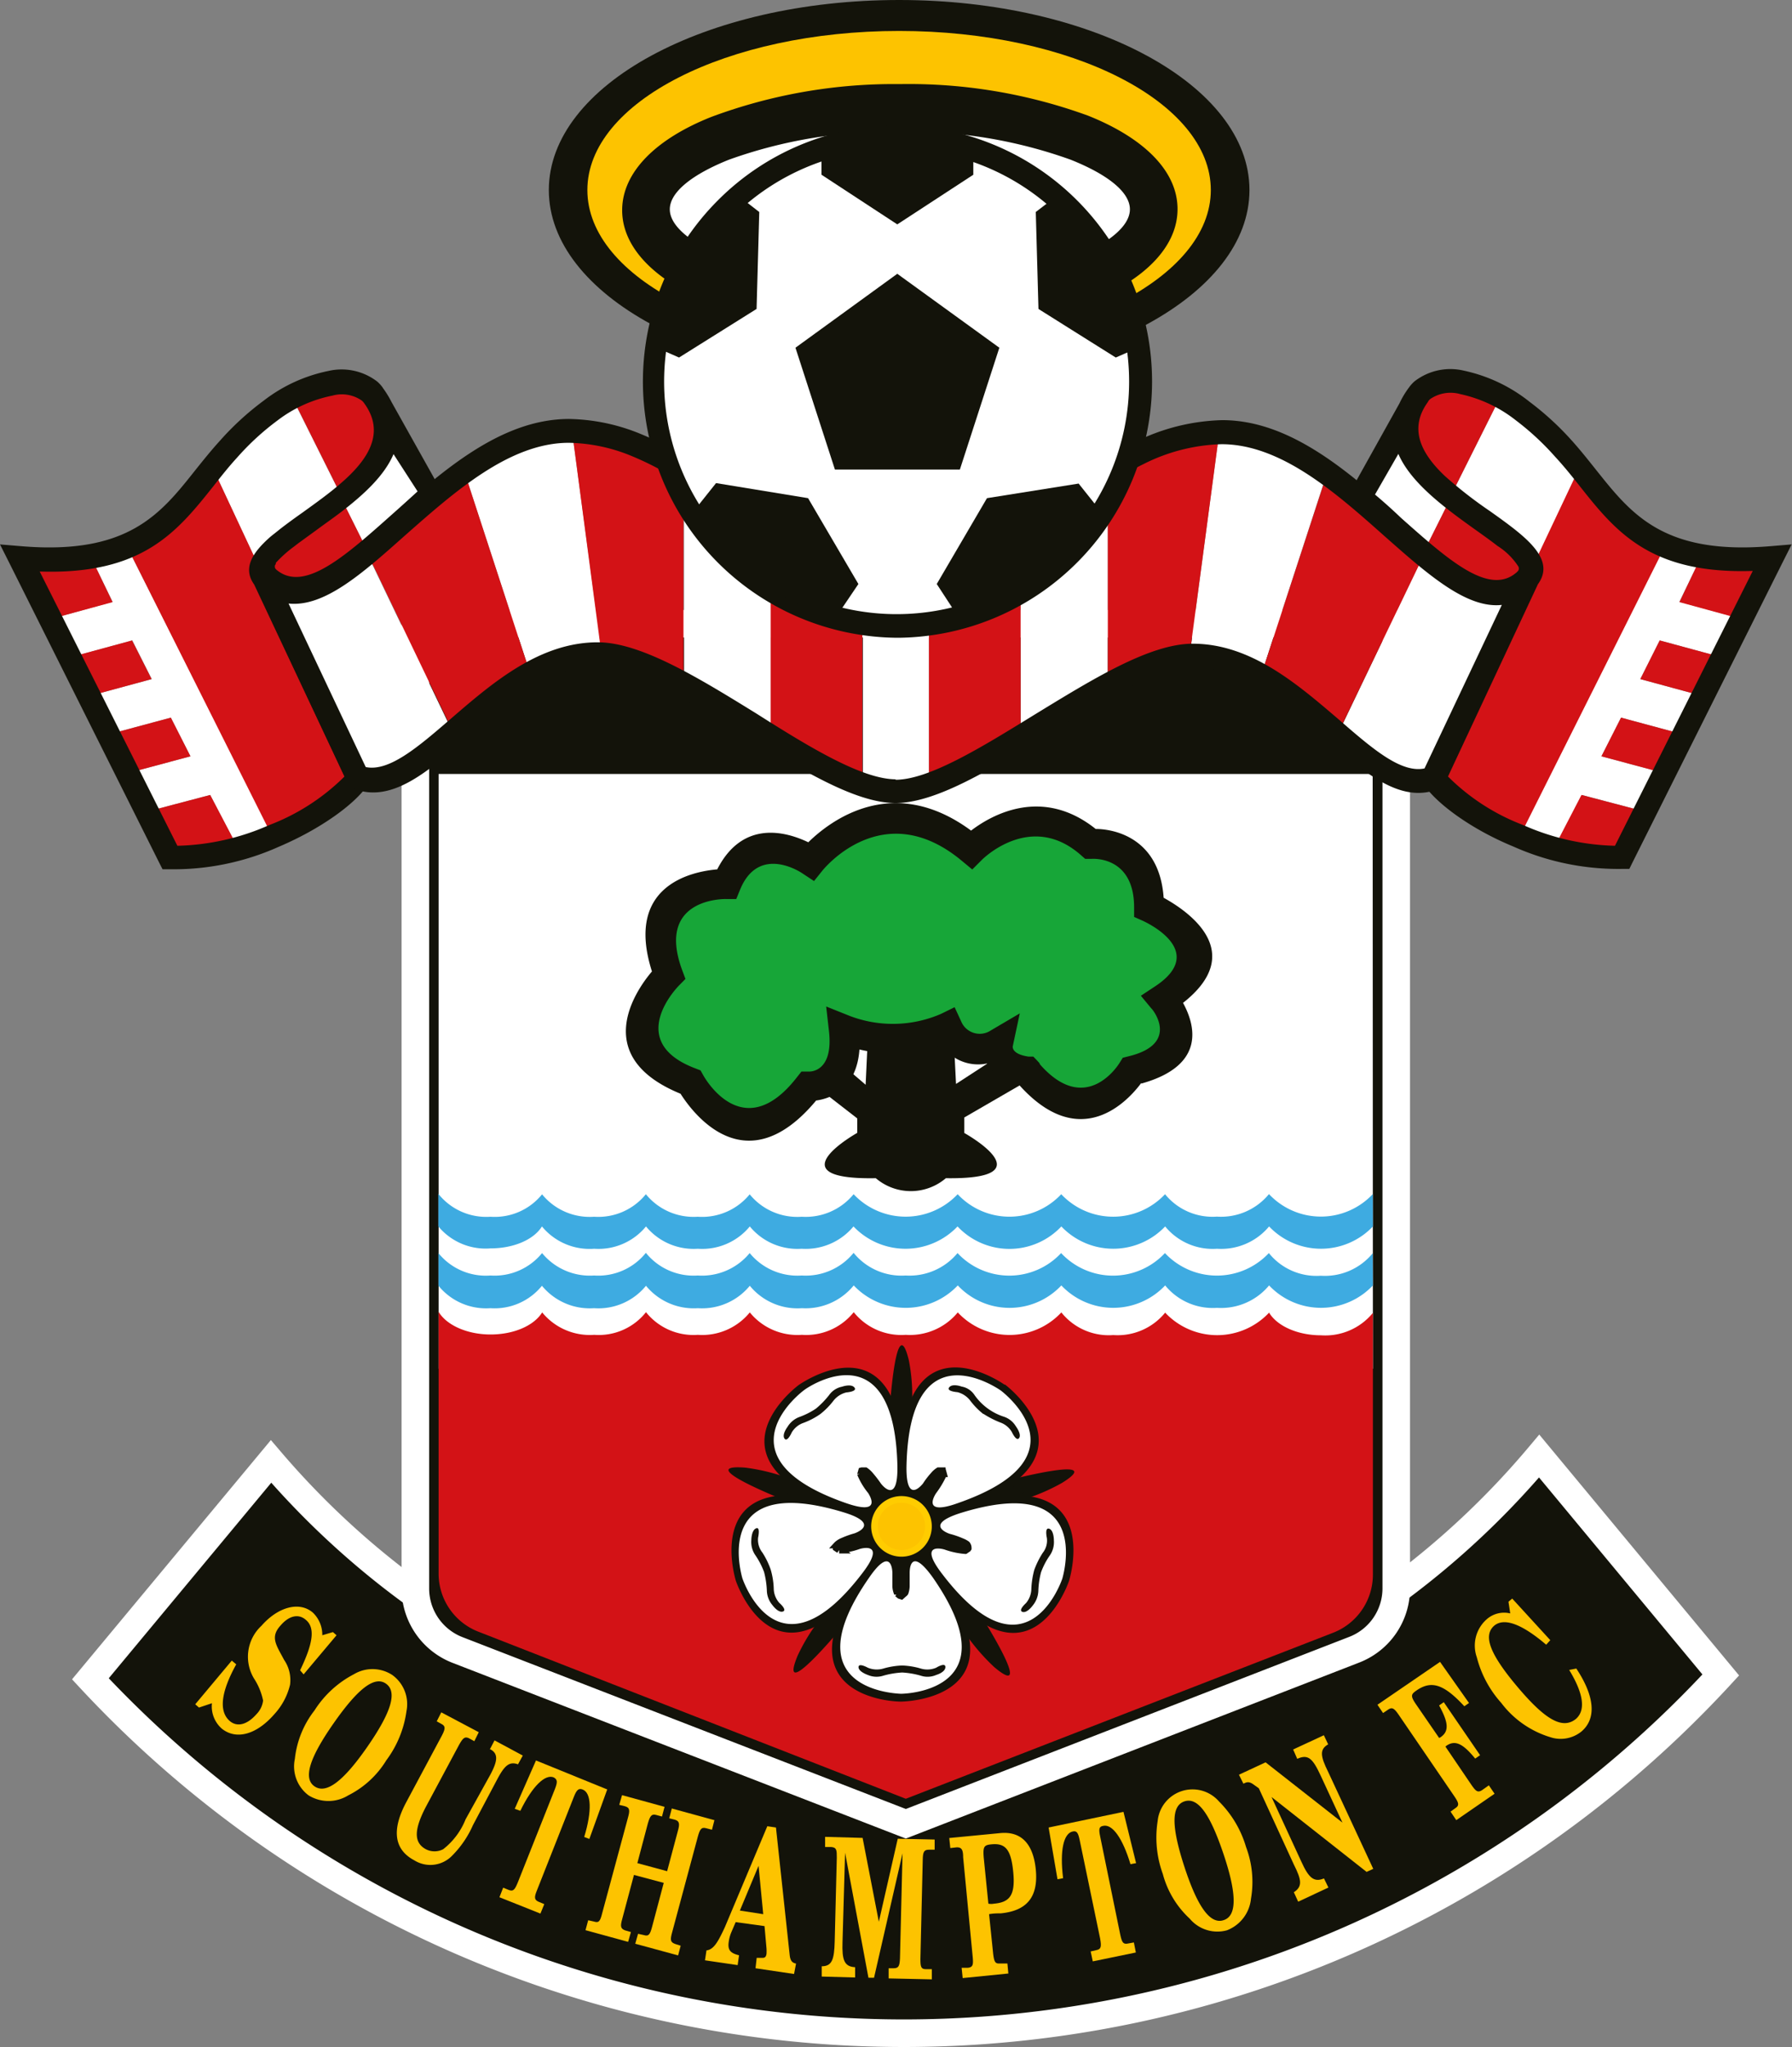 <svg xmlns="http://www.w3.org/2000/svg" viewBox="0 0 153.46 175.25"><rect x="0" y="0" width="153.46" height="175.25" fill="#808080" stroke="none"/><defs><style>.cls-1,.cls-6{fill:#13130a;}.cls-1,.cls-3,.cls-4,.cls-5,.cls-7,.cls-9{fill-rule:evenodd;}.cls-10,.cls-2,.cls-8{fill:none;}.cls-2{stroke:#fff;stroke-width:2.36px;}.cls-3{fill:#fff;}.cls-4{fill:#d31216;}.cls-5{fill:#3eabe1;}.cls-7{fill:#fdc300;}.cls-8{stroke:#fc0;stroke-width:0.57px;}.cls-9{fill:#17a638;}.cls-10{stroke:#2b2523;stroke-width:0px;}</style></defs><g id="Layer_2" data-name="Layer 2"><g id="Layer_1-2" data-name="Layer 1"><path class="cls-1" d="M131.81,124.66a71.19,71.19,0,0,1-108.6.46L7.74,143.73a95.13,95.13,0,0,0,139.62-.33Z"/><path class="cls-2" d="M131.81,124.66a71.19,71.19,0,0,1-108.6.46L7.74,143.73a95.13,95.13,0,0,0,139.62-.33Z"/><path class="cls-1" d="M119.57,53.4V136a5.63,5.63,0,0,1-3.63,5.25L77.57,156.14,39.2,141.27A5.65,5.65,0,0,1,35.57,136V53.4Z"/><path class="cls-2" d="M119.57,53.4V136a5.63,5.63,0,0,1-3.63,5.25L77.57,156.14,39.2,141.27A5.65,5.65,0,0,1,35.57,136V53.4Z"/><polygon class="cls-3" points="37.56 117.18 37.56 66.26 117.55 66.26 117.57 117.18 37.56 117.18"/><path class="cls-4" d="M117.57,112.4a5.27,5.27,0,0,1-4.44,1.92c-2,0-3.76-.79-4.45-1.94a6.1,6.1,0,0,1-8.9,0,5.25,5.25,0,0,1-4.44,1.92,5.19,5.19,0,0,1-4.45-1.94h0a6.06,6.06,0,0,1-8.87,0,5.31,5.31,0,0,1-4.46,1.92,5.22,5.22,0,0,1-4.45-1.94h0a5.22,5.22,0,0,1-4.44,1.94,5.26,5.26,0,0,1-4.46-1.92,5.26,5.26,0,0,1-4.45,1.92,5.2,5.2,0,0,1-4.44-1.94h0a5.16,5.16,0,0,1-4.43,1.94,5.27,5.27,0,0,1-4.46-1.92v0c-.7,1.13-2.42,1.89-4.42,1.89s-3.76-.79-4.45-1.94v-.09l0,22.5a5.34,5.34,0,0,0,3.47,5L77.57,154l36.53-14.19a5.34,5.34,0,0,0,3.47-5V112.4Z"/><path class="cls-5" d="M117.57,110.05a6.11,6.11,0,0,1-8.89,0,5.34,5.34,0,0,1-4.46,1.92,5.27,5.27,0,0,1-4.44-1.92,6.11,6.11,0,0,1-8.89,0h0a6.08,6.08,0,0,1-8.87,0,6.13,6.13,0,0,1-8.91,0h0A5.32,5.32,0,0,1,68.67,112a5.28,5.28,0,0,1-4.46-1.92A5.29,5.29,0,0,1,59.76,112a5.29,5.29,0,0,1-4.44-1.92h0A5.26,5.26,0,0,1,50.87,112a5.3,5.3,0,0,1-4.46-1.92v0A5.22,5.22,0,0,1,42,112a5.26,5.26,0,0,1-4.45-1.92v-2.79A5.22,5.22,0,0,0,42,109.2a5.24,5.24,0,0,0,4.42-1.92,5.3,5.3,0,0,0,4.46,1.92,5.22,5.22,0,0,0,4.43-1.94h0a5.25,5.25,0,0,0,4.44,1.94,5.29,5.29,0,0,0,4.45-1.92,5.28,5.28,0,0,0,4.46,1.92,5.28,5.28,0,0,0,4.44-1.94h0a5.27,5.27,0,0,0,4.45,1.94A5.34,5.34,0,0,0,82,107.28a6.06,6.06,0,0,0,8.87,0h0a6.08,6.08,0,0,0,8.89,0,6.1,6.1,0,0,0,8.9,0,5.23,5.23,0,0,0,4.45,1.94,5.29,5.29,0,0,0,4.44-1.92Z"/><path class="cls-5" d="M117.57,105a6.13,6.13,0,0,1-8.89,0,5.33,5.33,0,0,1-4.46,1.91A5.26,5.26,0,0,1,99.78,105a6.13,6.13,0,0,1-8.89,0h0A6.1,6.1,0,0,1,82,105a6.15,6.15,0,0,1-8.91,0h0a5.32,5.32,0,0,1-4.44,1.91A5.28,5.28,0,0,1,64.21,105a5.28,5.28,0,0,1-4.45,1.91A5.29,5.29,0,0,1,55.32,105h0a5.26,5.26,0,0,1-4.43,1.91A5.29,5.29,0,0,1,46.41,105v0c-.7,1.13-2.42,1.88-4.42,1.88A5.26,5.26,0,0,1,37.54,105v-2.79A5.24,5.24,0,0,0,42,104.17a5.21,5.21,0,0,0,4.42-1.92,5.27,5.27,0,0,0,4.46,1.92,5.24,5.24,0,0,0,4.43-1.93h0a5.27,5.27,0,0,0,4.44,1.93,5.26,5.26,0,0,0,4.45-1.92,5.26,5.26,0,0,0,4.46,1.92,5.3,5.3,0,0,0,4.44-1.93h0a6.12,6.12,0,0,0,8.91,0,6.07,6.07,0,0,0,8.87,0h0a6.09,6.09,0,0,0,8.89,0,5.24,5.24,0,0,0,4.44,1.92,5.31,5.31,0,0,0,4.46-1.93,6.09,6.09,0,0,0,8.89,0Z"/><path class="cls-1" d="M83.43,138s3.92,6.13,1.86,4.41a33.61,33.61,0,0,1-5.06-6.75l-8,3.13s-4.62,5.62-3.59,3.14c.74-1.8,3-4.71,4.9-6.92L68,128.39s-6.78-2.64-4.09-2.44c1.76.13,5.43,1.45,8.07,2.52l4.59-7.31s.43-7.27,1.07-4.66c.45,1.8.31,5.68.09,8.56l8.42,2s7-1.84,4.75-.43a32.91,32.91,0,0,1-7.93,2.74Z"/><path class="cls-6" d="M85.49,142.2h0c.49.41-2.31-4-2.32-4l0-.07v-.08l-.49-8.62v-.26l.25-.06c1.54-.37,3.29-.86,4.82-1.38a16.07,16.07,0,0,0,3-1.32h0c.52-.32-4.49,1-4.5,1h-.15l-8.42-2-.26-.06,0-.27c.12-1.62.22-3.56.2-5.25a15,15,0,0,0-.28-3.2h0c-.15-.62-.46,4.59-.46,4.61l0,.14-4.59,7.31-.14.22-.23-.09c-1.48-.6-3.29-1.28-4.9-1.78a15,15,0,0,0-3.08-.72c-.58,0,4.21,1.83,4.22,1.84l.13.09,5.51,6.66.17.2-.17.2c-1,1.22-2.22,2.67-3.18,4a16.55,16.55,0,0,0-1.67,2.8c-.22.56,3.06-3.44,3.07-3.45l.06-.06.07,0,8.05-3.13.24-.09.14.22c.81,1.34,1.8,2.84,2.77,4.14a16.56,16.56,0,0,0,2.22,2.53m-1.75-4.26c.48.76,4.79,7.62,1.35,4.74h0A17.39,17.39,0,0,1,82.77,140c-.93-1.24-1.87-2.67-2.67-4l-7.73,3c-.58.7-5.79,6.94-4.07,2.76A16.32,16.32,0,0,1,70,138.91c.91-1.29,2-2.67,3-3.87l-5.3-6.39c-.83-.33-8.41-3.35-3.88-3h0a16.85,16.85,0,0,1,3.23.74c1.53.48,3.25,1.12,4.7,1.7l4.41-7c.05-.89.61-9,1.67-4.63h0a15.81,15.81,0,0,1,.29,3.35c0,1.63-.07,3.47-.18,5l8.09,2c.85-.23,8.78-2.24,4.91.15h0a16.85,16.85,0,0,1-3.14,1.37c-1.47.51-3.13,1-4.63,1.34Z"/><path class="cls-3" d="M77,136.41a.31.31,0,0,0,.25.2c.09,0,.16-.08.23-.2a4.83,4.83,0,0,0,.13-1.71s.06-3.44,2.62.25c7.19,10.36-3,10.42-3,10.42h.1s-10.23-.06-3-10.42c2.57-3.69,2.6-.25,2.6-.25a4.62,4.62,0,0,0,.16,1.72Z"/><path class="cls-6" d="M77.24,136.13a2,2,0,0,0,0-.3c0-.27,0-.63,0-1.13h0s.06-4.39,3.18.08h0c7.12,10.27-2.18,10.87-3.21,10.9h-.1c-1,0-10.33-.63-3.19-10.9,3.12-4.48,3.16-.09,3.16-.08h0a10.81,10.81,0,0,0,0,1.13c0,.12,0,.22,0,.3m-.18.72-.24-.2.1-.13-.18,0a2,2,0,0,1-.16-.68c0-.29,0-.68,0-1.19h0c0-.1-.06-2.4-2,.43-6.57,9.45,2,9.9,2.73,9.93h0c.77,0,9.3-.48,2.75-9.93h0c-2-2.81-2-.58-2-.43h0c0,.51,0,.9,0,1.18a2.19,2.19,0,0,1-.13.65l-.08.11-.23.2-.2.18Z"/><path class="cls-3" d="M71.75,132.26c-.09.09-.13.18-.09.26a.22.22,0,0,0,.24.17h0a4.63,4.63,0,0,0,1.68-.36s3.28-1,.57,2.54c-7.64,10-10.84.35-10.84.35v.06s-3.08-9.75,9-6.11c4.32,1.29,1,2.4,1,2.4a4,4,0,0,0-1.58.69Z"/><path class="cls-6" d="M72.13,132.36a6,6,0,0,0,1.34-.33h0s4.21-1.29.91,3c-7.67,10.08-11.09,1.09-11.36.32h0s-3.26-10.31,9.37-6.5c5.23,1.56,1.06,3,1,3h0a8.08,8.08,0,0,0-1.06.37l-.23.12m-.61-.31h0a1.94,1.94,0,0,1,.58-.36,8.25,8.25,0,0,1,1.12-.4h0s2.36-.8-1-1.81c-10.92-3.3-8.86,4.8-8.62,5.65h0s3,9.13,10.29-.44c2.13-2.78-.23-2.06-.23-2.06h0a6.24,6.24,0,0,1-.94.26l.17.13h-1v-.29l-.16.23-.25-.17-.13-.09v-.12H71Z"/><path class="cls-3" d="M74.05,125.94a.23.23,0,0,0-.29,0,.24.24,0,0,0-.09.27h0a4,4,0,0,0,.9,1.49s2,2.8-2.28,1.32c-11.89-4.15-3.66-10.2-3.66-10.2l-.06,0s8.29-5.95,8.59,6.66c.1,4.49-2,1.72-2,1.72A4.46,4.46,0,0,0,74.05,125.94Z"/><path class="cls-6" d="M74.07,126.34a5.36,5.36,0,0,0,.74,1.16l0,0s2.51,3.59-2.63,1.8c-11.94-4.17-4.46-10.21-3.8-10.71h0s8.77-6.29,9.07,6.91c.13,5.45-2.52,1.92-2.52,1.91h0a7.57,7.57,0,0,0-.63-.82,2,2,0,0,0-.23-.25m-.31-.71h.37l.07,0a2.29,2.29,0,0,1,.57.51,9.63,9.63,0,0,1,.66.86c.07.1,1.49,1.92,1.42-1.52-.27-11.41-7.29-7-8-6.46h0s-7.76,5.7,3.58,9.66c3.21,1.12,2-.71,1.92-.85a6.15,6.15,0,0,1-.94-1.57l.19-.07-.21,0h0l.18,0-.16,0,.08-.28.06-.22Z"/><path class="cls-3" d="M80.8,126.19a.29.29,0,0,0-.08-.29.34.34,0,0,0-.3,0,3.9,3.9,0,0,0-1.14,1.28s-2.06,2.75-2-1.72c.28-12.61,8.58-6.66,8.58-6.66l-.06,0s8.24,6-3.68,10.21c-4.23,1.48-2.25-1.33-2.25-1.33A4.1,4.1,0,0,0,80.8,126.19Z"/><path class="cls-6" d="M80.4,126.33c-.07.06-.14.14-.24.24s-.37.46-.63.83h0s-2.63,3.52-2.52-1.92c.29-12.62,8.3-7.43,9-6.94h0l.06,0h0c.75.58,8,6.56-3.83,10.7-5.14,1.8-2.61-1.79-2.6-1.79v0a7.09,7.09,0,0,0,.73-1.16m.62-.5.08.29.1.38H81a8.16,8.16,0,0,1-.83,1.37c-.1.14-1.3,2,1.88.85,10.8-3.77,4.36-9.09,3.66-9.63h0c-.39-.27-7.81-5.3-8.08,6.42-.07,3.39,1.3,1.67,1.41,1.54a6.76,6.76,0,0,1,.67-.88,2.15,2.15,0,0,1,.58-.5l.1,0,.31,0,.27,0Z"/><path class="cls-3" d="M82.63,132.69a.24.24,0,0,0,.25-.17c0-.08,0-.17-.1-.26a4.13,4.13,0,0,0-1.59-.69s-3.26-1.11,1-2.4c12.09-3.64,9,6.11,9,6.11l0-.06s-3.21,9.69-10.84-.35c-2.73-3.55.56-2.54.56-2.54A4.7,4.7,0,0,0,82.63,132.69Z"/><path class="cls-6" d="M82.39,132.36a1.2,1.2,0,0,0-.23-.12,8.39,8.39,0,0,0-1-.37h0s-4.17-1.44,1-3c12.66-3.8,9.39,6.47,9.38,6.5h0c-.28.79-3.71,9.75-11.35-.31h0c-3.33-4.33.87-3,.89-3h0a6.76,6.76,0,0,0,1.34.33m.67.42-.25.17-.09.06h-.1a6.81,6.81,0,0,1-1.77-.38h0s-2.35-.72-.22,2.06h0c7.28,9.57,10.3.46,10.31.44h0c.25-.86,2.31-9-8.63-5.65-3.22,1-1.22,1.74-1,1.81a7.44,7.44,0,0,1,1.13.39A2.17,2.17,0,0,1,83,132h0a.8.8,0,0,1,.2.48v.17Z"/><path class="cls-1" d="M70.24,121.07a6.43,6.43,0,0,1-1.44.75,1.88,1.88,0,0,0-1,.82s-.38.87-.62.52.26-1,.26-1a2,2,0,0,1,1-.84,6.52,6.52,0,0,0,1.43-.72A7.54,7.54,0,0,0,71,119.44a1.78,1.78,0,0,1,1.11-.72s.78-.28,1.06.07-.69.42-.69.42a2,2,0,0,0-1.12.73A6.41,6.41,0,0,1,70.24,121.07Z"/><path class="cls-1" d="M84.22,121.07a6.33,6.33,0,0,1-1.12-1.14,2,2,0,0,0-1.1-.74s-1-.07-.71-.42,1.06-.06,1.06-.06a1.66,1.66,0,0,1,1.1.72A4.91,4.91,0,0,0,86,121.3a1.89,1.89,0,0,1,1,.82s.51.68.27,1-.62-.52-.62-.52a1.87,1.87,0,0,0-1-.82,8.18,8.18,0,0,1-1.44-.74Z"/><path class="cls-1" d="M88.58,134.38a7.27,7.27,0,0,1,.72-1.44,1.68,1.68,0,0,0,.35-1.27s-.21-.93.2-.79.4,1,.4,1a2,2,0,0,1-.35,1.29,6.24,6.24,0,0,0-.75,1.44,7.12,7.12,0,0,0-.23,1.58,2.08,2.08,0,0,1-.47,1.25s-.49.69-.89.56.3-.75.3-.75a1.93,1.93,0,0,0,.46-1.24,7.41,7.41,0,0,1,.25-1.6Z"/><path class="cls-1" d="M77.26,142.59a6.41,6.41,0,0,1,1.59.26,1.94,1.94,0,0,0,1.32-.07s.8-.5.79-.05-.79.67-.79.67a1.84,1.84,0,0,1-1.32.06,7.25,7.25,0,0,0-1.59-.27,7.35,7.35,0,0,0-1.61.27,1.89,1.89,0,0,1-1.33-.06s-.8-.27-.8-.67.8.05.8.05a2,2,0,0,0,1.33.07A6.51,6.51,0,0,1,77.26,142.59Z"/><path class="cls-1" d="M66,134.38a6.58,6.58,0,0,1,.26,1.6,1.89,1.89,0,0,0,.47,1.24s.72.62.31.75-.9-.56-.9-.56a2,2,0,0,1-.47-1.25,7.53,7.53,0,0,0-.24-1.58,6.71,6.71,0,0,0-.75-1.44,2,2,0,0,1-.34-1.29s0-.82.4-1,.18.79.18.79a1.76,1.76,0,0,0,.36,1.27A6.7,6.7,0,0,1,66,134.38Z"/><path class="cls-7" d="M77.19,128.37a2.31,2.31,0,1,0,2.32,2.31A2.31,2.31,0,0,0,77.19,128.37Z"/><path class="cls-8" d="M77.19,128.37a2.31,2.31,0,1,0,2.32,2.31A2.31,2.31,0,0,0,77.19,128.37Z"/><path class="cls-1" d="M81.56,86.58l.31,6.22,5.26-3.42,1.65,2.7-6.2,3.59V97S89.8,101,81,100.87v0a4.62,4.62,0,0,1-6,0c-8.8.16-1.59-3.88-1.59-3.88V95.75l-5.49-4.26,1.31-2.82,4.9,4.2.29-6.21Z"/><path class="cls-9" d="M88.12,91.91c5.1,5.84,8.84-.31,8.84-.31,6.44-1.56,2.62-6.12,2.62-6.12,6.72-4.41-1.17-7.86-1.17-7.86,0-5.85-5-5.42-5-5.42-5.2-4.55-10.18.5-10.18.5-7.8-6.49-13.72,1-13.72,1s-5-3.45-7.23,2c0,0-7.94-.22-5,7.8,0,0-6.14,6.13,1.87,9.16,0,0,4.26,7.88,10.11.38,0,0,3.6.21,3-4.86a11.82,11.82,0,0,0,8.87-.2A2.93,2.93,0,0,0,85.5,89.3s-.46,2,2.41,2.41Z"/><path class="cls-6" d="M97.74,92.71c-1.11,1.5-5.2,6.05-10.46.18a3.64,3.64,0,0,1-2.76-1.84,3.77,3.77,0,0,1-3.85-1.53,12.82,12.82,0,0,1-7.07.33c-.25,3.44-2.53,4.21-3.71,4.37-6,7.2-10.53,1.12-11.61-.58-7.63-3.12-4-8.65-2.45-10.47-2.34-7.34,3.36-8.55,5.59-8.74,2.22-4.34,6-3.18,7.8-2.32,1.89-1.85,7.24-5.94,13.94-1,1.78-1.36,6.1-3.79,10.67-.14,1.47,0,5.46.68,5.82,5.89,2,1.1,7.25,4.6,1.66,9,1,1.82,2.06,5.34-3.57,6.91m-8.67-1.63c4,4.53,6.8-.13,6.81-.15l.27-.43.51-.13c4.46-1.08,2-4.08,1.94-4.09l-.9-1.09,1.18-.78c4.76-3.11-1-5.62-1-5.63l-.76-.34v-.82c0-4.47-3.65-4.15-3.66-4.15l-.53,0-.4-.35c-4.31-3.76-8.44.43-8.45.44l-.82.82-.89-.74c-6.8-5.66-11.91.81-11.93.82l-.73.91-1-.66s-3.7-2.56-5.33,1.39l-.33.81-.87,0s-6.07-.17-3.76,6.09l.28.75-.56.57s-4.76,4.76,1.41,7.09l.44.17.23.41s3.33,6.18,8,.21l.41-.52.65,0s2.11.13,1.71-3.45l-.24-2.12,2,.8a10.36,10.36,0,0,0,7.84-.17l1.16-.57.55,1.19a1.72,1.72,0,0,0,2.55.8l2.48-1.46-.6,2.81s-.16.67,1.35.89l.41,0,.3.31L89,91Z"/><path class="cls-7" d="M19.85,142.17l.38.32c-1.31,2.37-1.5,4-.58,4.83.65.58,1.52.34,2.31-.56a2,2,0,0,0,.57-1.17,5.47,5.47,0,0,0-.78-1.89,3.61,3.61,0,0,1,.64-4.51c1.4-1.6,3.23-2.13,4.4-1.13A2.63,2.63,0,0,1,27.6,140l.91-.27.31.27L26,143.35,25.7,143c1.09-2.26,1.32-3.62.5-4.31-.63-.56-1.45-.37-2.17.47-.91,1-.39,1.65.3,2.95a3.06,3.06,0,0,1,.51,2.12,5.65,5.65,0,0,1-1.33,2.51C22,148.49,20.25,149,19,148a2.53,2.53,0,0,1-.85-2.18l-1.11.37-.32-.28Z"/><path class="cls-7" d="M30.32,143.33a3.1,3.1,0,0,1,3.27.07,3.07,3.07,0,0,1,1.22,3.09,9.11,9.11,0,0,1-1.73,4.22,8.06,8.06,0,0,1-3.26,3,3.23,3.23,0,0,1-3.39,0,3.09,3.09,0,0,1-1.18-3.12,8.15,8.15,0,0,1,1.68-4.15A8.84,8.84,0,0,1,30.32,143.33Zm-3.38,9.61c1,.68,2.47-.44,4.51-3.38s2.6-4.7,1.61-5.41-2.44.45-4.5,3.4S25.94,152.26,26.94,152.94Z"/><path class="cls-7" d="M40.62,149.07l-.44-.24c-.39-.2-.55,0-.86.54l-2.85,5.32c-1,1.92-1.07,3.05,0,3.63a1.61,1.61,0,0,0,1.48,0,6.09,6.09,0,0,0,1.92-2.56L42,151.92c.59-1.12.71-1.76,0-2.15,0,0,0,0-.05,0l.4-.77,2.42,1.3-.41.75c-.75-.27-1.15.12-1.74,1.21l-2.12,4a8.61,8.61,0,0,1-1.8,2.63,2.59,2.59,0,0,1-3.22.38c-1.73-.92-1.95-2.58-.72-4.92l3.07-5.74c.31-.59.33-.82,0-1l-.43-.24.39-.77L41,148.3Z"/><path class="cls-7" d="M49.9,153.21c-.33-.13-.51,0-.75.61l-3.16,8c-.25.61-.25.83.14,1l.48.2-.33.81-3.51-1.4.32-.82.46.19c.4.16.53,0,.79-.63l3.18-8c.23-.6.23-.81-.1-1-.72-.3-1.81.71-2.86,2.86l-.48-.17,1.82-4.14L52,153.2l-1.53,4.24-.44-.17C50.72,155,50.63,153.49,49.9,153.21Z"/><path class="cls-7" d="M55.14,165.67c.41.13.53-.06.7-.7l1-3.77-2.55-.68-1,3.75c-.18.64-.16.85.25,1l.49.14-.24.84-3.65-1,.23-.85.49.11c.41.13.53,0,.7-.68l2.21-8.19c.18-.64.17-.88-.25-1l-.49-.12.24-.83,3.64,1-.22.83-.48-.13c-.41-.12-.54.07-.73.72l-.9,3.4,2.55.69.91-3.41c.18-.63.16-.88-.25-1l-.48-.12.22-.84,3.65,1-.21.82-.5-.13c-.41-.11-.53.08-.71.72l-2.2,8.19c-.18.65-.16.85.26,1l.47.15-.22.83-3.67-1,.24-.85Z"/><path class="cls-7" d="M64.8,167.62l.5,0c.22,0,.3-.1.34-.34a3.63,3.63,0,0,0,0-.47l-.17-1.91L63,164.56l-.36.84a3.19,3.19,0,0,0-.23.82c-.12.74.15,1,.88,1.18l-.12.84-2.8-.41.13-.85c.63-.07,1-.75,1.58-2l3.63-8.63.74.11,1.17,10.87c.05.51.19.71.55.78L68,169l-3.3-.49Zm-1.44-4.05,2,.31-.4-4.14Z"/><path class="cls-7" d="M72.15,166.27c-.05,1.53.14,2.1,1.08,2.15l0,.88-2.86-.08v-.88c.89,0,1.07-.6,1.11-2.1l.18-7.19c0-.63,0-.88-.47-.92h-.53l0-.87,3.21.09,1.39,7.18,1.62-7.11,3.16.07,0,.87-.5,0c-.42,0-.51.21-.52.87l-.2,8.49c0,.66.05.87.47.87h.51l0,.87-3.7-.08,0-.87h.43c.42,0,.51-.19.54-.84l.22-9-2.44,10.65h-.48l-2-10.7Z"/><path class="cls-7" d="M85.64,168.1l.63,0,.08.86-3.91.39-.09-.88.53,0c.43-.05.48-.24.42-.91L82.48,159c0-.66-.15-.86-.57-.84l-.53.06-.09-.86,4.35-.42c1.81-.18,2.84.91,3.06,3.11.23,2.36-.76,3.54-3,3.76-.3,0-.63,0-1,.07l.35,3.39C85.14,168,85.24,168.13,85.64,168.1Zm-1-5.12a1.31,1.31,0,0,0,.49,0c1.34-.12,1.83-.72,1.64-2.7s-.69-2.49-1.86-2.38c-.64.06-.74.19-.67,1.11Z"/><path class="cls-7" d="M94.47,156.32c-.35.06-.39.26-.26.89l1.73,8.45c.14.65.25.82.67.73l.49-.09.17.86-3.69.76-.18-.85.48-.11c.43-.08.45-.31.33-1l-1.75-8.42c-.13-.63-.25-.82-.6-.74-.77.16-1.12,1.6-.82,4l-.48.09-.76-4.43,6.41-1.34,1.08,4.39-.48.09C96.13,157.35,95.25,156.14,94.47,156.32Z"/><path class="cls-7" d="M99.14,155.89a3,3,0,0,1,5.25-1.66,9.14,9.14,0,0,1,2.32,3.91,8.45,8.45,0,0,1,.42,4.41,3.24,3.24,0,0,1-2.06,2.71,3.09,3.09,0,0,1-3.19-1,8,8,0,0,1-2.3-3.82A9.1,9.1,0,0,1,99.14,155.89Zm5.65,8.5c1.14-.36,1.14-2.22,0-5.62s-2.18-4.93-3.35-4.55-1.12,2.22,0,5.64S103.65,164.78,104.79,164.39Z"/><path class="cls-7" d="M110.8,162c.76-.49.66-1.06,0-2.37l-3-6.53-.31-.22c-.32-.24-.55-.4-.91-.22l-.1.05-.38-.77,2.28-1.06,6.58,5.16L113.09,152c-.68-1.46-1.07-1.84-2-1.42l-.35-.8,2.63-1.22.37.78c-.74.42-.68,1,0,2.36L117.6,160l-.57.26-8.14-6.41,2.55,5.53c.63,1.39,1.08,1.8,1.94,1.44l.38.78-2.59,1.21Z"/><path class="cls-7" d="M125.8,145.8l-.4.28c-1.75-1.89-2.81-2.23-4.07-1.37-.48.33-.57.46-.09,1.17l2,2.91a.46.46,0,0,0,.14-.07c.73-.51.66-1.25-.14-2.71l.4-.28,3.11,4.54-.42.29c-1.06-1.3-1.72-1.6-2.45-1.11l-.1.08,2.24,3.3c.38.54.53.66.9.43l.58-.41.49.72-3.28,2.26-.49-.73.4-.29c.37-.23.31-.45-.06-1l-4.78-7c-.38-.55-.56-.68-.91-.44l-.43.29-.48-.71,5.36-3.67Z"/><path class="cls-7" d="M135.43,148.24a2.83,2.83,0,0,1-2.45.55,8.28,8.28,0,0,1-4.42-3,9.29,9.29,0,0,1-2.09-3.9,3,3,0,0,1,.86-3.27,2.25,2.25,0,0,1,2-.49l-.15-1,.32-.27,3.26,3.56-.35.39c-2.11-1.8-3.61-2.33-4.45-1.63-1,.87-.33,2.49,2,5.25s3.83,3.68,5,2.73c.84-.74.66-2.15-.58-4.19l.61-.12C136.58,145.25,136.72,147.14,135.43,148.24Z"/><path class="cls-3" d="M7.74,47.6l1.9,3.92L4.32,53,6,56.28l5.33-1.45L13,58.14,7.64,59.59l1.64,3.29,5.35-1.44,1.68,3.31-5.37,1.44,1.67,3.29L18,68.06l2.39,4.59a23,23,0,0,0,3-1L10.84,46.72A14.35,14.35,0,0,1,7.74,47.6Z"/><path class="cls-3" d="M22.39,49C22,47.21,26,45.11,29.25,42.51L25,34a20.31,20.31,0,0,0-5.43,4.47A20.36,20.36,0,0,0,18.19,40Z"/><path class="cls-4" d="M32,33.79c-1-1.41-3.7-1.6-7,.18l4.26,8.54C32.21,40.09,34.5,37.24,32,33.79Z"/><path class="cls-4" d="M10.84,46.72l12.48,24.9c3.49-1.45,6.38-3.5,7.35-5L25.3,55.18l-2.67-5.67a1.14,1.14,0,0,1-.24-.53L18.19,40c-2.1,2.61-3.92,5.21-7.35,6.68"/><path class="cls-4" d="M7.74,47.6a23.69,23.69,0,0,1-6,.17L4.32,53l5.32-1.45Z"/><polygon class="cls-4" points="11.31 54.83 5.98 56.28 7.64 59.59 12.98 58.14 11.31 54.83"/><polygon class="cls-4" points="14.63 61.44 9.28 62.88 10.94 66.19 16.31 64.75 14.63 61.44"/><path class="cls-4" d="M12.61,69.48l2,3.93a18,18,0,0,0,5.8-.76L18,68.06Z"/><path class="cls-3" d="M29.18,42.58l2.36,4.73c1.69-1.42,3.49-3.1,5.4-4.71l-4.43-7.93C34.1,37.75,31.92,40.35,29.18,42.58Z"/><path class="cls-4" d="M22.63,49.51a1.88,1.88,0,0,0,.54.5c2.39,1.68,5.19,0,8.37-2.7l-2.36-4.73c-3.53,2.84-8,5.07-6.55,6.93Z"/><path class="cls-6" d="M32.77,33.19a8.39,8.39,0,0,1,.76,1.23l4.3,7.68.41.73-.64.54c-.87.73-1.86,1.61-2.82,2.46-3.69,3.29-7,6.19-10,5.86l6.8,14.48.24.5-.29.47c-1.05,1.65-4.07,3.84-7.69,5.37a22,22,0,0,1-9.33,1.91l-.59,0-.27-.53L.81,48.22,0,46.61l1.8.15c9.15.77,11.94-2.74,14.92-6.5.65-.81,1.31-1.64,2.09-2.5h0a24.32,24.32,0,0,1,3.76-3.45,13.42,13.42,0,0,1,5.55-2.55,5,5,0,0,1,4.2.92,3.21,3.21,0,0,1,.46.51M25.17,46.8a10.51,10.51,0,0,0-1.55,1.39h0l0,.06h0v0h0v0h0l0,0h0l0,0s0,.08-.06.11h0a.44.44,0,0,0,0,.29v0a.08.08,0,0,0,0,0v0h0l.05.06.06.07.2.15h0c2.35,1.65,5.73-1.35,9.67-4.86.7-.62,1.41-1.26,2.22-2L33.7,38.88c-.79,1.86-2.57,3.48-4.48,4.95l-.11.08h0c-.68.52-1.38,1-2.05,1.5L25.56,46.5Zm-3.4,3.25,0,0,0,0h0c-1-1.4-.18-2.71,1.37-4.08l.17-.14h0l.18-.14,0,0,.5-.4c.59-.46,1.24-.93,1.92-1.41,1.08-.78,2.25-1.61,3.26-2.49,2.33-2,3.89-4.33,2-6.89a1.12,1.12,0,0,0-.18-.2,3,3,0,0,0-2.52-.43A11.39,11.39,0,0,0,23.76,36a22.27,22.27,0,0,0-3.45,3.17h0c-.69.75-1.35,1.58-2,2.41-3.14,3.94-6.08,7.64-14.91,7.35L15.19,72.41a20.5,20.5,0,0,0,7.86-1.77,18.4,18.4,0,0,0,6.45-4.16L21.77,50.05"/><path class="cls-3" d="M145.71,47.6l-1.89,3.92,5.3,1.45-1.65,3.31-5.34-1.45-1.66,3.31,5.34,1.45-1.65,3.29-5.34-1.44-1.68,3.31,5.36,1.44-1.66,3.29-5.37-1.42-2.38,4.59a22.86,22.86,0,0,1-3-1l12.47-24.9A14.19,14.19,0,0,0,145.71,47.6Z"/><path class="cls-3" d="M131.06,49c.37-1.77-3.65-3.87-6.86-6.47L128.47,34a21.5,21.5,0,0,1,5.45,4.47c.46.51.91,1.06,1.35,1.6Z"/><path class="cls-4" d="M121.48,33.79c1-1.41,3.71-1.6,7,.18l-4.27,8.54c-3-2.42-5.25-5.27-2.72-8.72Z"/><path class="cls-4" d="M142.61,46.72l-12.47,24.9c-3.49-1.45-6.38-3.5-7.36-5l8-17.1a1.14,1.14,0,0,0,.24-.53L135.27,40c2.1,2.61,3.9,5.21,7.34,6.68Z"/><path class="cls-4" d="M145.71,47.6a23.71,23.71,0,0,0,6,.17L149.12,53l-5.3-1.45Z"/><polygon class="cls-4" points="142.13 54.83 147.47 56.28 145.81 59.59 140.47 58.14 142.13 54.83"/><polygon class="cls-4" points="138.82 61.44 144.16 62.88 142.5 66.19 137.14 64.75 138.82 61.44"/><path class="cls-4" d="M140.84,69.48l-2,3.93a18,18,0,0,1-5.79-.76l2.38-4.59Z"/><path class="cls-3" d="M124.26,42.58l-2.36,4.73c-1.68-1.42-3.49-3.1-5.38-4.71l4.42-7.93C119.34,37.75,121.53,40.35,124.26,42.58Z"/><path class="cls-4" d="M130.82,49.51a2.39,2.39,0,0,1-.54.5c-2.41,1.68-5.19,0-8.38-2.7l2.36-4.73c3.53,2.84,8,5.07,6.56,6.93Z"/><path class="cls-6" d="M122.3,34.39h0c-1.72,2.34-.56,4.47,1.43,6.36a36.86,36.86,0,0,0,3.85,3h0c.72.51,1.4,1,1.94,1.42,2.13,1.65,3.39,3.18,2.18,4.85L124,66.48a18.3,18.3,0,0,0,6.45,4.16,20.45,20.45,0,0,0,7.85,1.77l11.8-23.53c-8.84.29-11.78-3.42-14.91-7.38-.62-.78-1.25-1.57-2-2.38A23.14,23.14,0,0,0,129.83,36a11.67,11.67,0,0,0-4.78-2.26,3.08,3.08,0,0,0-2.58.43,1.54,1.54,0,0,0-.17.19m-2.46.18a7.89,7.89,0,0,1,.83-1.38h0a3.08,3.08,0,0,1,.45-.5,5,5,0,0,1,4.27-.92A13.57,13.57,0,0,1,131,34.41a25,25,0,0,1,3.64,3.35c.71.79,1.39,1.65,2.06,2.49,3,3.76,5.76,7.28,14.93,6.51l1.8-.15-.81,1.61L139.79,73.86l-.26.53-.59,0a22,22,0,0,1-9.33-1.91C126,71,123,68.79,121.91,67.14l-.29-.47.23-.51,6.82-14.47c-3,.33-6.3-2.57-10-5.85-1-.85-2-1.74-2.82-2.47l-.64-.54.41-.72Zm10.21,14a5.8,5.8,0,0,0-1.81-1.8c-.55-.43-1.18-.88-1.84-1.35-2.59-1.85-5.56-4-6.65-6.53l-2,3.48c.82.69,1.53,1.33,2.23,2,3.94,3.5,7.31,6.5,9.66,4.85h0l.21-.16h0l.1-.1,0,0A.33.33,0,0,0,130.05,48.57Z"/><path class="cls-3" d="M92.77,41.74a53.85,53.85,0,0,1-5.37,3.62V63.09c2.51-1.52,5.06-3.15,7.47-4.45V40.26C94,40.81,93.31,41.32,92.77,41.74Z"/><path class="cls-3" d="M104.73,36.93l-.31,0-2.54,19.17a3.16,3.16,0,0,1,.32,0A11.9,11.9,0,0,1,108,57.81l5.67-17.41C110.91,38.41,107.92,36.93,104.73,36.93Z"/><path class="cls-3" d="M130.28,50c-2.37,1.66-5.16,0-8.3-2.64L114.59,62.8c3,2.6,5.68,4.74,8.18,3.8l8-17.09a2.39,2.39,0,0,1-.54.5Z"/><path class="cls-3" d="M23.17,50a1.88,1.88,0,0,1-.54-.5l8,17.08c2.53,1,5.19-1.19,8.19-3.79l-7.4-15.43C28.31,50,25.55,51.67,23.17,50Z"/><path class="cls-3" d="M76.73,50a9.14,9.14,0,0,1-2.84-.65V67.16a7.31,7.31,0,0,0,5.66,0V49.31a9,9,0,0,1-2.82.66Z"/><path class="cls-3" d="M48.71,36.93c-3.18,0-6.17,1.48-8.94,3.47l5.68,17.41a11.71,11.71,0,0,1,5.81-1.72l.3,0L49,37Z"/><path class="cls-3" d="M60.67,41.74c-.53-.42-1.24-.93-2.09-1.48V58.64c2.42,1.3,5,2.93,7.46,4.45V45.36a53.85,53.85,0,0,1-5.37-3.62Z"/><path class="cls-4" d="M66,45.36V63.09a44,44,0,0,0,7.85,4.07V49.31A47.69,47.69,0,0,1,66,45.36Z"/><path class="cls-4" d="M49,37l2.53,19.17c2,.09,4.4,1.11,7,2.52V40.26A19.47,19.47,0,0,0,49,37Z"/><path class="cls-4" d="M31.46,47.37l7.4,15.43a40.75,40.75,0,0,1,6.59-5L39.77,40.4C36.76,42.54,34,45.26,31.46,47.37Z"/><path class="cls-4" d="M79.55,49.31V67.16a43.29,43.29,0,0,0,7.85-4.07V45.36A46.54,46.54,0,0,1,79.55,49.31Z"/><path class="cls-4" d="M94.87,40.26V58.64c2.62-1.41,5-2.43,7-2.52L104.42,37A19.51,19.51,0,0,0,94.87,40.26Z"/><path class="cls-4" d="M113.69,40.4,108,57.81a42.41,42.41,0,0,1,6.57,5L122,47.37c-2.51-2.11-5.28-4.83-8.29-7Z"/><path class="cls-6" d="M89.69,62.88c-4.78,2.95-9.51,5.87-13,5.87s-8.18-2.92-13-5.87S54.39,57.1,51.26,57.1c-4.26,0-8,3.22-11.27,6.06-3.45,3-6.46,5.59-9.68,4.38l-.38-.14L29.75,67l-8-17.08,1.77-1,.06.07.2.15h0c2.35,1.66,5.72-1.35,9.65-4.85,4.41-3.93,9.45-8.42,15.3-8.42a16.76,16.76,0,0,1,6.2,1.31,27.29,27.29,0,0,1,6.38,3.72h0a62.9,62.9,0,0,0,9.19,5.74C73,48,75.38,49,76.73,49s3.7-1,6.22-2.25A63.94,63.94,0,0,0,92.14,41h0a28.86,28.86,0,0,1,5-3.13,17.69,17.69,0,0,1,7.53-1.9c5.87,0,10.91,4.5,15.32,8.43,3.93,3.5,7.3,6.5,9.64,4.84h0l.21-.16h0l.1-.1,1.73,1-8,17.09-.18.37-.38.14c-3.21,1.21-6.22-1.39-9.66-4.37-3.29-2.85-7-6.07-11.27-6.07-3.14,0-7.85,2.91-12.51,5.78m-13,3.84c2.89,0,7.37-2.77,11.9-5.56,4.91-3,9.87-6.09,13.57-6.09,5,0,9,3.49,12.59,6.56,2.79,2.42,5.24,4.54,7.26,4.12l6.62-14c-3,.33-6.29-2.57-10-5.85-4.15-3.69-8.88-7.91-14-7.91a15.74,15.74,0,0,0-6.66,1.69,26.8,26.8,0,0,0-4.67,2.91h0a66.24,66.24,0,0,1-9.53,6C81.1,49.92,78.42,51,76.73,51s-4.38-1.06-7.16-2.49a65.49,65.49,0,0,1-9.52-6h0a25.59,25.59,0,0,0-5.89-3.44,14.65,14.65,0,0,0-5.45-1.16c-5.08,0-9.81,4.22-14,7.91-3.68,3.28-6.94,6.18-10,5.85l6.61,14c2,.42,4.48-1.71,7.27-4.12,3.56-3.07,7.59-6.56,12.6-6.56,3.69,0,8.66,3.06,13.57,6.09C69.36,64,73.84,66.72,76.73,66.72Z"/><path class="cls-1" d="M77,32.53c16.59,0,30-7.29,30-16.26S93.59,0,77,0,47,7.28,47,16.27,60.43,32.53,77,32.53Z"/><path class="cls-7" d="M77,29.88c14.72,0,26.69-6.09,26.69-13.61S91.76,2.65,77,2.65s-26.7,6.09-26.7,13.62S62.27,29.88,77,29.88Z"/><path class="cls-10" d="M77,29.88c14.72,0,26.69-6.09,26.69-13.61S91.76,2.65,77,2.65s-26.7,6.09-26.7,13.62S62.27,29.88,77,29.88Z"/><path class="cls-3" d="M77.06,26.62c12,0,21.74-3.89,21.74-8.7S89.05,9.24,77.06,9.24s-21.74,3.89-21.74,8.68S65.05,26.62,77.06,26.62Z"/><path class="cls-6" d="M93.19,26a43.26,43.26,0,0,1-14.1,2.66v0h-2A44.83,44.83,0,0,1,60.93,26c-4.72-1.89-7.65-4.72-7.65-8s2.93-6.13,7.66-8A44.81,44.81,0,0,1,77.06,7.2h0A44.8,44.8,0,0,1,93.17,9.9c4.74,1.89,7.67,4.71,7.67,8s-2.93,6.15-7.65,8M77.06,24.59a40.81,40.81,0,0,0,14.61-2.4c3.15-1.26,5.09-2.78,5.09-4.27s-1.94-3-5.08-4.25a40.84,40.84,0,0,0-14.62-2.39h0a40.86,40.86,0,0,0-14.63,2.39c-3.13,1.25-5.07,2.77-5.07,4.25s1.94,3,5.08,4.27A40.78,40.78,0,0,0,77,24.59Z"/><path class="cls-3" d="M77,11.74a20.92,20.92,0,0,0,0,41.84h-.25a20.92,20.92,0,0,0,0-41.84Z"/><path class="cls-6" d="M61.48,17.15a21.82,21.82,0,0,1,15.25-6.42H77A21.93,21.93,0,0,1,92.24,48.16h0A21.93,21.93,0,0,1,77,54.6h-.25A21.94,21.94,0,0,1,61.48,17.15m15.37-4.39a19.91,19.91,0,1,0,14,34h0a19.91,19.91,0,0,0-14-34Z"/><path class="cls-1" d="M73.51,50,69.2,42.65l-7.88-1.29-2,2.51c.09.12.14.25.24.37l.34.49a20.93,20.93,0,0,0,10.91,7.93l.8.15Z"/><polygon class="cls-1" points="68.12 29.77 71.5 40.2 82.2 40.2 85.58 29.77 76.84 23.44 68.12 29.77"/><path class="cls-1" d="M76.84,19.21v0l6.51-4.25v-2.1a19.9,19.9,0,0,0-13,0v2.1Z"/><path class="cls-1" d="M64.79,26.45l.23-8.3-1.69-1.31a19.79,19.79,0,0,0-2.45,2.48l-.09.09a21,21,0,0,0-4.51,10.38l1.87.82Z"/><path class="cls-1" d="M84.52,42.65,80.22,50l1.86,2.85.78-.14a21.07,21.07,0,0,0,11.07-8.11l.16-.26c.11-.15.19-.31.28-.43l-2-2.51Z"/><path class="cls-1" d="M88.93,26.45l6.62,4.16,1.87-.82a20.85,20.85,0,0,0-4.54-10.43h0a20.29,20.29,0,0,0-2.47-2.52L88.7,18.15Z"/></g></g></svg>